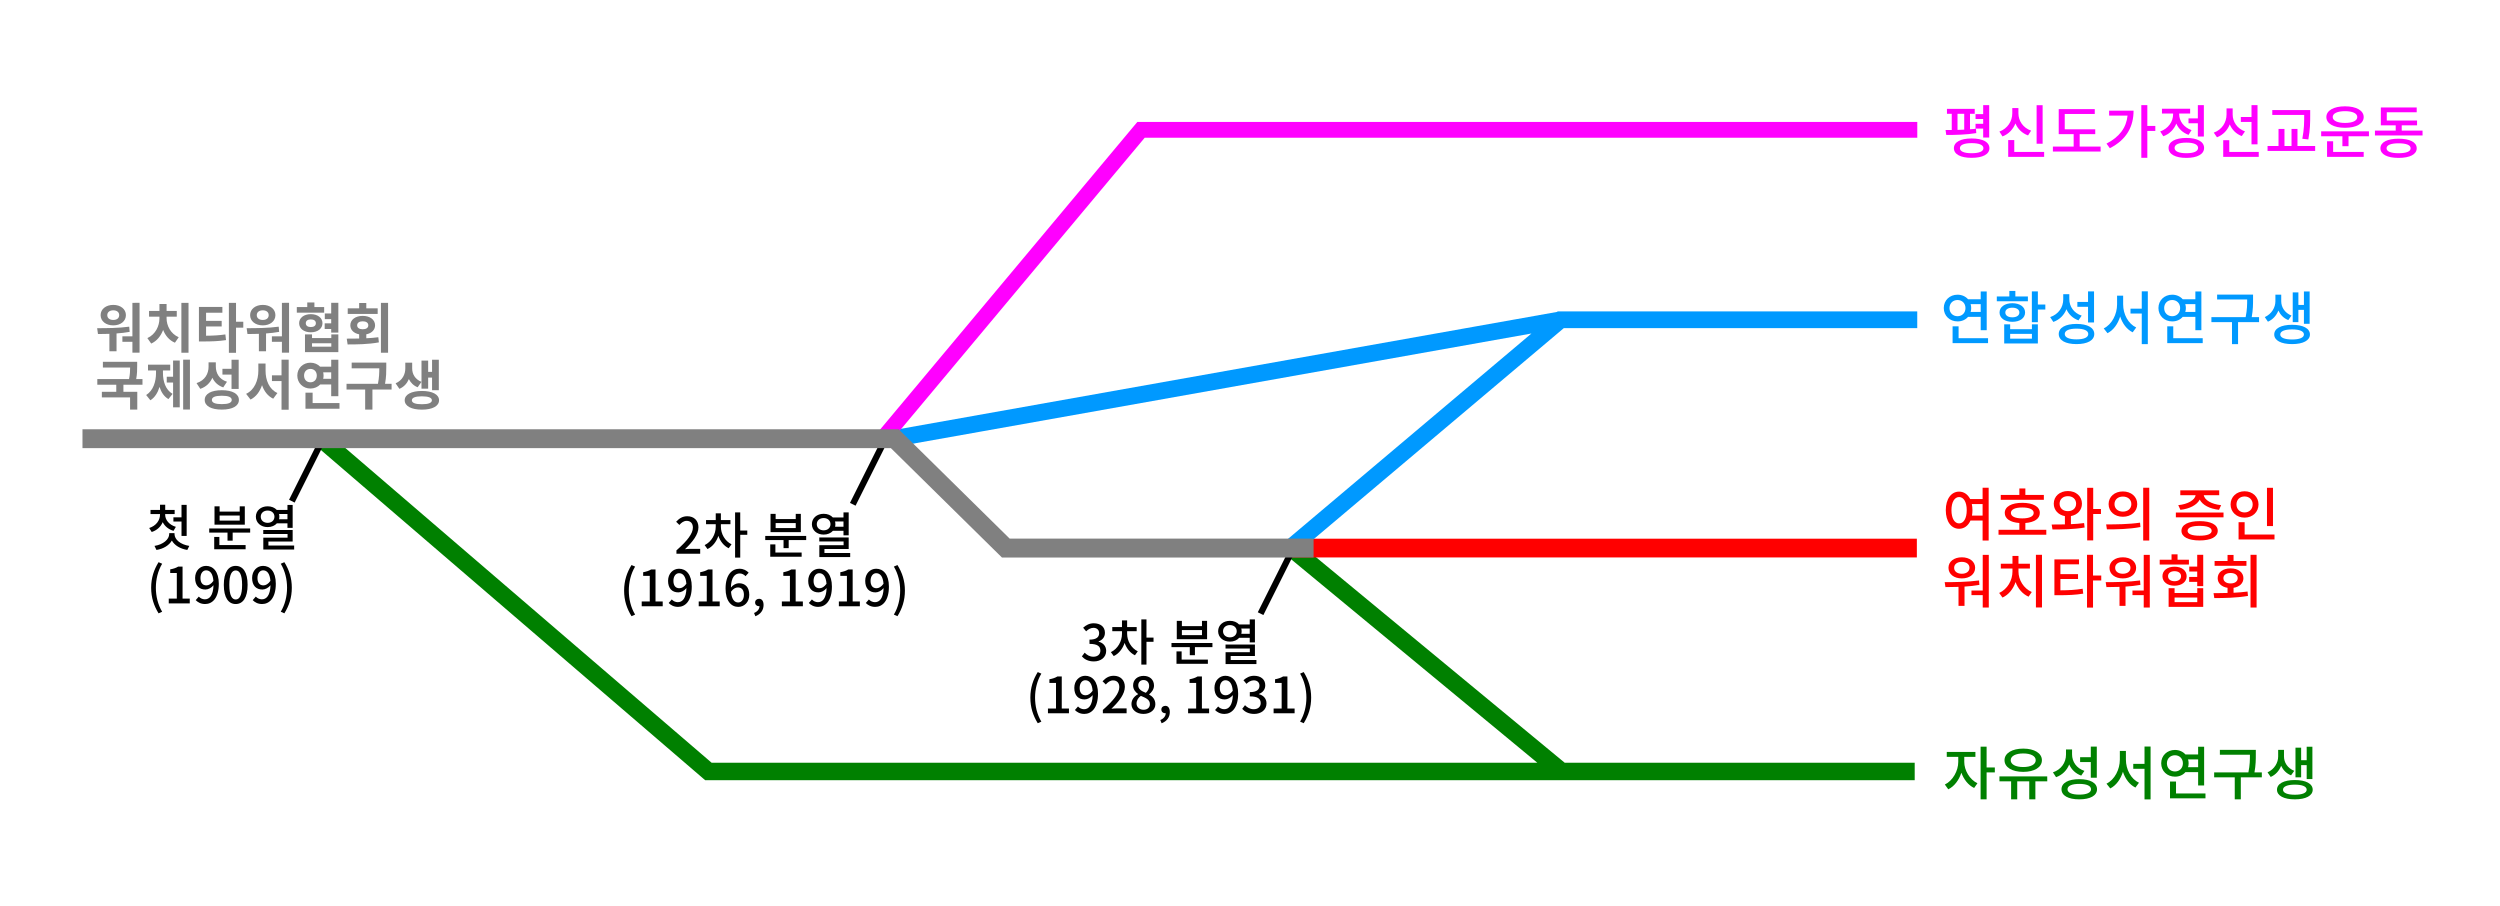 <?xml version="1.0" encoding="UTF-8" standalone="no"?>
<svg
   xmlns:dc="http://purl.org/dc/elements/1.1/"
   xmlns:cc="http://creativecommons.org/ns#"
   xmlns:rdf="http://www.w3.org/1999/02/22-rdf-syntax-ns#"
   xmlns:svg="http://www.w3.org/2000/svg"
   xmlns="http://www.w3.org/2000/svg"
   xmlns:sodipodi="http://sodipodi.sourceforge.net/DTD/sodipodi-0.dtd"
   xmlns:inkscape="http://www.inkscape.org/namespaces/inkscape"
   version="1.2"
   width="800px"
   height="290px"
   viewBox="0 500 800 290"
   id="svg77"
   sodipodi:docname="Development_of_Bible_Students_ko.svg"
   inkscape:version="1.0.2-2 (e86c870879, 2021-01-15)">
  <sodipodi:namedview
     pagecolor="#ffffff"
     bordercolor="#666666"
     borderopacity="1"
     objecttolerance="10"
     gridtolerance="10"
     guidetolerance="10"
     inkscape:pageopacity="0"
     inkscape:pageshadow="2"
     inkscape:window-width="1920"
     inkscape:window-height="1057"
     id="namedview79"
     showgrid="false"
     inkscape:snap-text-baseline="true"
     inkscape:zoom="1.5208438"
     inkscape:cx="334.62847"
     inkscape:cy="159.64034"
     inkscape:window-x="-8"
     inkscape:window-y="-8"
     inkscape:window-maximized="1"
     inkscape:current-layer="svg77"
     inkscape:document-rotation="0"
     inkscape:snap-global="false" />
  <defs
     id="defs2" />
  <path
     style="fill:none;stroke:#008000;stroke-width:5.585;stroke-linecap:butt;stroke-linejoin:miter;stroke-miterlimit:4"
     d="m 413.303,675.468 86.394,71.396 m 113.007,0 H 226.679 L 102.671,640.314"
     id="path4"
     sodipodi:nodetypes="ccccc" />
  <path
     style="fill:none;stroke:#ff0000;stroke-width:6;stroke-linecap:butt;stroke-linejoin:miter;stroke-miterlimit:4"
     d="m 412.393,675.381 h 201"
     id="path8" />
  <path
     style="fill:none;stroke:#0099ff;stroke-width:5.363;stroke-linecap:butt;stroke-linejoin:miter;stroke-miterlimit:4;stroke-dasharray:none"
     d="M 284.686,640.581 499.433,602.327 m -87.066,73.448 87.066,-73.448 h 114.086"
     id="path6"
     sodipodi:nodetypes="ccccc" />
  <path
     style="fill:none;stroke:#ff00ff;stroke-width:5.052;stroke-linecap:butt;stroke-linejoin:miter;stroke-miterlimit:4"
     d="m 282.264,640.633 82.861,-99.081 h 248.405"
     id="path10" />
  <g
     aria-label="평신도가정선교운동"
     id="text152"
     style="font-style:normal;font-variant:normal;font-weight:500;font-stretch:normal;font-size:18.667px;line-height:1.25;font-family:'Noto Sans CJK KR';-inkscape-font-specification:'Noto Sans CJK KR Medium';fill:#000000;fill-opacity:1;stroke:none">
    <path
       d="m 634.617,544.011 h 1.923 v -10.36 h -1.923 v 2.875 h -2.445 v 1.549 h 2.445 v 1.531 h -2.445 v 1.549 h 2.445 z m -8.213,-7.597 h 2.147 v 5.077 c -0.728,0.037 -1.437,0.056 -2.147,0.075 z m 5.899,4.779 c -0.616,0.075 -1.251,0.149 -1.904,0.168 v -4.947 h 1.512 v -1.568 h -8.885 v 1.568 h 1.531 v 5.189 c -0.691,0 -1.363,0 -1.979,0 l 0.224,1.587 c 2.707,0 6.44,-0.056 9.613,-0.597 z m -1.381,7.84 c -2.408,0 -3.752,-0.579 -3.752,-1.605 0,-1.064 1.344,-1.624 3.752,-1.624 2.408,0 3.771,0.56 3.771,1.624 0,1.027 -1.363,1.605 -3.771,1.605 z m 0,-4.723 c -3.528,0 -5.675,1.139 -5.675,3.117 0,1.941 2.147,3.08 5.675,3.08 3.528,0 5.693,-1.139 5.693,-3.08 0,-1.979 -2.165,-3.117 -5.693,-3.117 z"
       style="font-style:normal;font-variant:normal;font-weight:500;font-stretch:normal;font-size:18.667px;font-family:'Noto Sans CJK KR';-inkscape-font-specification:'Noto Sans CJK KR Medium';fill:#ff00ff"
       id="path1064" />
    <path
       d="m 653.639,533.669 h -1.923 v 12.32 h 1.923 z m -3.677,8.139 c -2.595,-0.896 -4.069,-3.155 -4.069,-5.544 v -1.68 h -1.96 v 1.68 c 0,2.464 -1.475,4.872 -4.125,5.843 l 0.989,1.549 c 1.979,-0.747 3.379,-2.277 4.144,-4.163 0.728,1.755 2.109,3.136 4.032,3.845 z m -5.395,6.813 v -3.789 h -1.941 v 5.357 h 11.499 v -1.568 z"
       style="font-style:normal;font-variant:normal;font-weight:500;font-stretch:normal;font-size:18.667px;font-family:'Noto Sans CJK KR';-inkscape-font-specification:'Noto Sans CJK KR Medium';fill:#ff00ff"
       id="path1066" />
    <path
       d="m 665.492,546.904 v -3.976 h 4.984 v -1.549 h -9.763 v -4.909 h 9.613 v -1.549 H 658.791 v 8.008 h 4.779 v 3.976 h -6.645 v 1.587 h 15.269 V 546.904 Z"
       style="font-style:normal;font-variant:normal;font-weight:500;font-stretch:normal;font-size:18.667px;font-family:'Noto Sans CJK KR';-inkscape-font-specification:'Noto Sans CJK KR Medium';fill:#ff00ff"
       id="path1068" />
    <path
       d="m 674.919,535.424 v 1.568 h 5.899 c -0.392,3.883 -2.613,6.851 -6.739,8.96 l 1.064,1.475 c 5.507,-2.781 7.597,-7.112 7.597,-12.003 z m 14.784,4.872 h -2.557 v -6.664 h -1.923 v 16.856 h 1.923 v -8.587 h 2.557 z"
       style="font-style:normal;font-variant:normal;font-weight:500;font-stretch:normal;font-size:18.667px;font-family:'Noto Sans CJK KR';-inkscape-font-specification:'Noto Sans CJK KR Medium';fill:#ff00ff"
       id="path1070" />
    <path
       d="m 700.324,537.888 v 1.568 h 2.987 v 4.237 h 1.923 v -10.043 h -1.923 v 4.237 z m 0.971,3.752 c -2.52,-0.877 -3.957,-2.968 -3.957,-5.077 v -0.224 h 3.509 v -1.549 h -9.016 v 1.549 h 3.565 v 0.243 c 0,2.315 -1.512,4.555 -4.125,5.488 l 0.989,1.531 c 1.997,-0.709 3.416,-2.203 4.163,-4.051 0.709,1.624 2.053,2.949 3.92,3.603 z m -1.661,7.392 c -2.408,0 -3.771,-0.597 -3.771,-1.699 0,-1.101 1.363,-1.699 3.771,-1.699 2.371,0 3.752,0.597 3.752,1.699 0,1.101 -1.381,1.699 -3.752,1.699 z m 0,-4.891 c -3.528,0 -5.693,1.195 -5.693,3.192 0,2.016 2.165,3.192 5.693,3.192 3.509,0 5.675,-1.176 5.675,-3.192 0,-1.997 -2.165,-3.192 -5.675,-3.192 z"
       style="font-style:normal;font-variant:normal;font-weight:500;font-stretch:normal;font-size:18.667px;font-family:'Noto Sans CJK KR';-inkscape-font-specification:'Noto Sans CJK KR Medium';fill:#ff00ff"
       id="path1072" />
    <path
       d="m 720.484,546.195 h 1.923 v -12.544 h -1.923 v 3.789 h -3.416 v 1.587 h 3.416 z m -2.091,-4.144 c -2.52,-0.915 -3.939,-3.099 -3.939,-5.376 v -1.997 h -1.96 v 1.96 c 0,2.501 -1.456,4.872 -4.088,5.805 l 1.027,1.493 c 1.941,-0.747 3.341,-2.24 4.088,-4.125 0.709,1.699 2.035,3.061 3.845,3.733 z m -5.021,6.571 v -3.752 h -1.941 v 5.32 h 11.368 v -1.568 z"
       style="font-style:normal;font-variant:normal;font-weight:500;font-stretch:normal;font-size:18.667px;font-family:'Noto Sans CJK KR';-inkscape-font-specification:'Noto Sans CJK KR Medium';fill:#ff00ff"
       id="path1074" />
    <path
       d="m 737.34,536.992 c 0,2.053 0,4.331 -0.597,7.411 l 1.923,0.224 c 0.597,-3.267 0.597,-5.525 0.597,-7.635 v -1.773 h -12.133 v 1.568 h 10.211 z m -2.147,9.725 v -5.451 h -1.904 v 5.451 h -2.259 v -5.451 h -1.904 v 5.451 h -3.509 v 1.587 h 15.232 v -1.587 z"
       style="font-style:normal;font-variant:normal;font-weight:500;font-stretch:normal;font-size:18.667px;font-family:'Noto Sans CJK KR';-inkscape-font-specification:'Noto Sans CJK KR Medium';fill:#ff00ff"
       id="path1076" />
    <path
       d="m 750.407,535.573 c 2.371,0 3.92,0.691 3.92,1.885 0,1.195 -1.549,1.885 -3.92,1.885 -2.389,0 -3.939,-0.691 -3.939,-1.885 0,-1.195 1.549,-1.885 3.939,-1.885 z m 0,5.32 c 3.603,0 5.973,-1.325 5.973,-3.435 0,-2.109 -2.371,-3.435 -5.973,-3.435 -3.621,0 -5.973,1.325 -5.973,3.435 0,2.109 2.352,3.435 5.973,3.435 z m -3.808,4.312 h -1.941 v 4.984 h 11.723 v -1.568 h -9.781 z m -3.827,-3.173 v 1.568 h 6.795 v 3.192 h 1.96 v -3.192 h 6.533 v -1.568 z"
       style="font-style:normal;font-variant:normal;font-weight:500;font-stretch:normal;font-size:18.667px;font-family:'Noto Sans CJK KR';-inkscape-font-specification:'Noto Sans CJK KR Medium';fill:#ff00ff"
       id="path1078" />
    <path
       d="m 767.543,549.032 c -2.464,0 -3.845,-0.541 -3.845,-1.587 0,-1.027 1.381,-1.587 3.845,-1.587 2.464,0 3.864,0.56 3.864,1.587 0,1.045 -1.4,1.587 -3.864,1.587 z m 0,-4.648 c -3.603,0 -5.805,1.12 -5.805,3.061 0,1.96 2.203,3.08 5.805,3.08 3.621,0 5.805,-1.12 5.805,-3.08 0,-1.941 -2.184,-3.061 -5.805,-3.061 z m 1.008,-2.595 v -1.68 h 4.909 v -1.549 h -9.688 v -2.632 h 9.576 v -1.531 h -11.48 v 5.712 h 4.76 v 1.68 h -6.645 v 1.568 h 15.232 v -1.568 z"
       style="font-style:normal;font-variant:normal;font-weight:500;font-stretch:normal;font-size:18.667px;font-family:'Noto Sans CJK KR';-inkscape-font-specification:'Noto Sans CJK KR Medium';fill:#ff00ff"
       id="path1080" />
  </g>
  <g
     aria-label="연합성서연구생"
     id="text152-9"
     style="font-style:normal;font-variant:normal;font-weight:500;font-stretch:normal;font-size:18.667px;line-height:1.25;font-family:'Noto Sans CJK KR';-inkscape-font-specification:'Noto Sans CJK KR Medium';fill:#000000;fill-opacity:1;stroke:none">
    <path
       d="m 623.837,598.577 c 0,-1.531 1.101,-2.576 2.576,-2.576 1.437,0 2.539,1.045 2.539,2.576 0,1.568 -1.101,2.613 -2.539,2.613 -1.475,0 -2.576,-1.045 -2.576,-2.613 z m 9.987,-1.251 v 2.501 h -3.229 c 0.131,-0.392 0.187,-0.803 0.187,-1.251 0,-0.448 -0.056,-0.859 -0.187,-1.251 z m 0,4.069 v 4.275 h 1.923 v -12.395 h -1.923 v 2.483 h -4.051 c -0.784,-0.896 -1.979,-1.456 -3.36,-1.456 -2.501,0 -4.405,1.792 -4.405,4.275 0,2.483 1.904,4.275 4.405,4.275 1.381,0.019 2.576,-0.541 3.36,-1.456 z m -7.075,6.832 v -3.808 h -1.923 v 5.376 h 11.349 v -1.568 z"
       style="font-style:normal;font-variant:normal;font-weight:500;font-stretch:normal;font-size:18.667px;font-family:'Noto Sans CJK KR';-inkscape-font-specification:'Noto Sans CJK KR Medium';fill:#0099ff"
       id="path1083" />
    <path
       d="m 648.925,594.863 h -4.013 v -1.755 h -1.923 v 1.755 h -4.013 v 1.549 h 9.949 z m -7.224,5.133 c 0,-0.952 0.896,-1.531 2.24,-1.531 1.344,0 2.259,0.579 2.259,1.531 0,0.971 -0.915,1.549 -2.259,1.549 -1.344,0 -2.24,-0.579 -2.24,-1.549 z m 6.328,0 c 0,-1.773 -1.643,-2.968 -4.088,-2.968 -2.427,0 -4.088,1.195 -4.088,2.968 0,1.792 1.661,2.987 4.088,2.987 2.445,0 4.088,-1.195 4.088,-2.987 z m 2.184,8.381 h -6.963 v -1.549 h 6.963 z m 0,-3.043 h -6.963 v -1.549 h -1.904 v 6.123 h 10.771 v -6.123 h -1.904 z m 4.293,-7.877 h -2.389 v -4.2 h -1.923 v 9.837 h 1.923 v -4.051 h 2.389 z"
       style="font-style:normal;font-variant:normal;font-weight:500;font-stretch:normal;font-size:18.667px;font-family:'Noto Sans CJK KR';-inkscape-font-specification:'Noto Sans CJK KR Medium';fill:#0099ff"
       id="path1085" />
    <path
       d="m 668.17,603.188 h 1.923 v -9.949 h -1.923 v 3.379 h -3.416 v 1.568 h 3.416 z m -2.035,-2.184 c -2.557,-0.84 -3.957,-2.949 -3.957,-5.283 v -1.568 h -1.941 v 1.661 c 0,2.464 -1.475,4.741 -4.181,5.656 l 1.008,1.549 c 2.035,-0.728 3.453,-2.203 4.2,-4.069 0.728,1.643 2.035,2.912 3.845,3.565 z m -1.661,7.597 c -2.389,0 -3.752,-0.616 -3.752,-1.717 0,-1.101 1.363,-1.717 3.752,-1.717 2.389,0 3.771,0.616 3.771,1.717 0,1.101 -1.381,1.717 -3.771,1.717 z m 0,-4.947 c -3.509,0 -5.675,1.195 -5.675,3.229 0,2.035 2.165,3.229 5.675,3.229 3.528,0 5.693,-1.195 5.693,-3.229 0,-2.035 -2.165,-3.229 -5.693,-3.229 z"
       style="font-style:normal;font-variant:normal;font-weight:500;font-stretch:normal;font-size:18.667px;font-family:'Noto Sans CJK KR';-inkscape-font-specification:'Noto Sans CJK KR Medium';fill:#0099ff"
       id="path1087" />
    <path
       d="m 679.408,594.62 h -1.941 v 2.781 c 0,3.155 -1.643,6.403 -4.275,7.691 l 1.213,1.531 c 1.923,-0.989 3.304,-2.949 4.051,-5.339 0.728,2.259 2.091,4.107 3.995,5.059 l 1.139,-1.549 c -2.576,-1.195 -4.181,-4.256 -4.181,-7.392 z m 5.955,-1.4 v 5.544 h -3.603 v 1.568 h 3.603 v 9.8 h 1.941 v -16.912 z"
       style="font-style:normal;font-variant:normal;font-weight:500;font-stretch:normal;font-size:18.667px;font-family:'Noto Sans CJK KR';-inkscape-font-specification:'Noto Sans CJK KR Medium';fill:#0099ff"
       id="path1089" />
    <path
       d="m 692.53,598.577 c 0,-1.531 1.101,-2.576 2.576,-2.576 1.437,0 2.539,1.045 2.539,2.576 0,1.568 -1.101,2.613 -2.539,2.613 -1.475,0 -2.576,-1.045 -2.576,-2.613 z m 9.987,-1.251 v 2.501 h -3.229 c 0.131,-0.392 0.187,-0.803 0.187,-1.251 0,-0.448 -0.056,-0.859 -0.187,-1.251 z m 0,4.069 v 4.275 h 1.923 v -12.395 h -1.923 v 2.483 h -4.051 c -0.784,-0.896 -1.979,-1.456 -3.36,-1.456 -2.501,0 -4.405,1.792 -4.405,4.275 0,2.483 1.904,4.275 4.405,4.275 1.381,0.019 2.576,-0.541 3.36,-1.456 z m -7.075,6.832 v -3.808 h -1.923 v 5.376 h 11.349 v -1.568 z"
       style="font-style:normal;font-variant:normal;font-weight:500;font-stretch:normal;font-size:18.667px;font-family:'Noto Sans CJK KR';-inkscape-font-specification:'Noto Sans CJK KR Medium';fill:#0099ff"
       id="path1091" />
    <path
       d="m 722.901,601.489 h -2.352 c 0.429,-2.389 0.429,-4.144 0.429,-5.731 v -1.475 h -11.499 v 1.549 h 9.613 c 0,1.549 0,3.304 -0.485,5.656 h -10.957 v 1.587 h 6.589 v 7.037 h 1.941 v -7.037 h 6.72 z"
       style="font-style:normal;font-variant:normal;font-weight:500;font-stretch:normal;font-size:18.667px;font-family:'Noto Sans CJK KR';-inkscape-font-specification:'Noto Sans CJK KR Medium';fill:#0099ff"
       id="path1093" />
    <path
       d="m 735.482,599.156 h 1.773 v 4.461 h 1.829 v -10.341 h -1.829 v 4.312 h -1.773 v -4.013 h -1.811 v 9.501 h 1.811 z m -2.203,1.829 c -2.184,-0.859 -3.285,-2.707 -3.285,-4.573 v -2.128 h -1.867 v 2.128 c 0,1.923 -1.139,4.032 -3.397,5.059 l 1.008,1.475 c 1.624,-0.709 2.725,-2.016 3.341,-3.565 0.635,1.344 1.68,2.464 3.173,3.043 z m 0.187,7.653 c -2.371,0 -3.789,-0.579 -3.789,-1.605 0,-1.045 1.419,-1.624 3.789,-1.624 2.371,0 3.789,0.579 3.789,1.624 0,1.027 -1.419,1.605 -3.789,1.605 z m 0,-4.704 c -3.509,0 -5.712,1.157 -5.712,3.099 0,1.923 2.203,3.08 5.712,3.08 3.509,0 5.712,-1.157 5.712,-3.08 0,-1.941 -2.203,-3.099 -5.712,-3.099 z"
       style="font-style:normal;font-variant:normal;font-weight:500;font-stretch:normal;font-size:18.667px;font-family:'Noto Sans CJK KR';-inkscape-font-specification:'Noto Sans CJK KR Medium';fill:#0099ff"
       id="path1095" />
  </g>
  <g
     aria-label="여호와의 증인
워치타워협회"
     id="text208"
     style="font-style:normal;font-variant:normal;font-weight:500;font-stretch:normal;font-size:18.667px;line-height:1.15;font-family:'Noto Sans CJK KR';-inkscape-font-specification:'Noto Sans CJK KR Medium';fill:#ff0000;fill-opacity:1;stroke:none">
    <path
       d="m 631.035,664.99 c 0.093,-0.541 0.149,-1.101 0.149,-1.736 0,-0.709 -0.075,-1.344 -0.205,-1.96 h 3.453 v 3.696 z m -4.125,2.501 c -1.437,0 -2.445,-1.587 -2.445,-4.237 0,-2.613 1.008,-4.2 2.445,-4.2 1.456,0 2.445,1.587 2.445,4.2 0,2.651 -0.989,4.237 -2.445,4.237 z m 7.523,-11.424 v 3.64 h -3.976 c -0.765,-1.512 -2.016,-2.389 -3.547,-2.389 -2.483,0 -4.256,2.315 -4.256,5.936 0,3.659 1.773,5.955 4.256,5.955 1.605,0 2.931,-0.971 3.64,-2.632 h 3.883 v 6.403 h 1.941 v -16.912 z"
       style="font-style:normal;font-variant:normal;font-weight:500;font-stretch:normal;font-size:18.667px;font-family:'Noto Sans CJK KR';-inkscape-font-specification:'Noto Sans CJK KR Medium'"
       id="path1098" />
    <path
       d="m 654.032,658.382 h -5.917 v -2.072 h -1.923 v 2.072 h -5.955 v 1.549 h 13.795 z m -10.547,5.749 c 0,-1.101 1.344,-1.736 3.64,-1.736 2.315,0 3.659,0.635 3.659,1.736 0,1.12 -1.344,1.755 -3.659,1.755 -2.296,0 -3.64,-0.635 -3.64,-1.755 z m 4.629,5.395 v -2.165 c 2.893,-0.224 4.629,-1.363 4.629,-3.229 0,-2.035 -2.165,-3.229 -5.619,-3.229 -3.435,0 -5.6,1.195 -5.6,3.229 0,1.867 1.773,3.024 4.667,3.229 v 2.165 h -6.664 v 1.587 h 15.288 v -1.587 z"
       style="font-style:normal;font-variant:normal;font-weight:500;font-stretch:normal;font-size:18.667px;font-family:'Noto Sans CJK KR';-inkscape-font-specification:'Noto Sans CJK KR Medium'"
       id="path1100" />
    <path
       d="m 659.072,661.182 c 0,-1.475 1.12,-2.408 2.651,-2.408 1.531,0 2.632,0.933 2.632,2.408 0,1.475 -1.101,2.389 -2.632,2.389 -1.531,0 -2.651,-0.915 -2.651,-2.389 z m 3.621,3.957 c 2.091,-0.373 3.528,-1.885 3.528,-3.957 0,-2.389 -1.904,-4.051 -4.499,-4.051 -2.595,0 -4.517,1.661 -4.517,4.051 0,2.072 1.475,3.603 3.565,3.976 v 2.651 c -1.512,0.037 -2.968,0.037 -4.237,0.037 l 0.261,1.587 c 2.893,0 6.757,-0.019 10.285,-0.635 l -0.168,-1.419 c -1.344,0.187 -2.781,0.299 -4.219,0.355 z m 9.613,-2.259 h -2.483 v -6.795 h -1.923 v 16.837 h 1.923 v -8.437 h 2.483 z"
       style="font-style:normal;font-variant:normal;font-weight:500;font-stretch:normal;font-size:18.667px;font-family:'Noto Sans CJK KR';-inkscape-font-specification:'Noto Sans CJK KR Medium'"
       id="path1102" />
    <path
       d="m 679.325,657.262 c -2.632,0 -4.573,1.661 -4.573,4.051 0,2.389 1.941,4.051 4.573,4.051 2.632,0 4.592,-1.661 4.592,-4.051 0,-2.389 -1.96,-4.051 -4.592,-4.051 z m 0,1.643 c 1.568,0 2.707,0.933 2.707,2.408 0,1.456 -1.139,2.408 -2.707,2.408 -1.549,0 -2.688,-0.952 -2.688,-2.408 0,-1.475 1.139,-2.408 2.688,-2.408 z m 6.496,-2.837 v 16.893 h 1.941 v -16.893 z m -11.611,13.328 c 2.987,0 7.019,-0.037 10.733,-0.747 l -0.131,-1.4 c -3.621,0.541 -7.821,0.56 -10.845,0.56 z"
       style="font-style:normal;font-variant:normal;font-weight:500;font-stretch:normal;font-size:18.667px;font-family:'Noto Sans CJK KR';-inkscape-font-specification:'Noto Sans CJK KR Medium'"
       id="path1104" />
    <path
       d="m 697.731,663.142 c 2.949,-0.317 5.264,-1.531 6.179,-3.267 0.896,1.736 3.192,2.949 6.179,3.267 l 0.672,-1.493 c -3.136,-0.317 -5.32,-1.661 -5.563,-3.192 h 4.947 v -1.549 h -12.451 v 1.549 h 4.909 c -0.243,1.531 -2.427,2.875 -5.563,3.192 z m 6.141,8.288 c -2.464,0 -3.845,-0.541 -3.845,-1.568 0,-1.045 1.381,-1.587 3.845,-1.587 2.464,0 3.864,0.541 3.864,1.587 0,1.027 -1.4,1.568 -3.864,1.568 z m 0,-4.667 c -3.603,0 -5.805,1.139 -5.805,3.099 0,1.96 2.203,3.08 5.805,3.08 3.621,0 5.805,-1.12 5.805,-3.08 0,-1.96 -2.184,-3.099 -5.805,-3.099 z m -7.597,-2.763 v 1.549 h 15.251 v -1.549 z"
       style="font-style:normal;font-variant:normal;font-weight:500;font-stretch:normal;font-size:18.667px;font-family:'Noto Sans CJK KR';-inkscape-font-specification:'Noto Sans CJK KR Medium'"
       id="path1106" />
    <path
       d="m 727.355,656.086 h -1.923 v 12.245 h 1.923 z m -11.685,5.339 c 0,-1.549 1.101,-2.557 2.595,-2.557 1.475,0 2.595,1.008 2.595,2.557 0,1.531 -1.12,2.557 -2.595,2.557 -1.493,0 -2.595,-1.027 -2.595,-2.557 z m 7.056,0 c 0,-2.464 -1.923,-4.219 -4.461,-4.219 -2.539,0 -4.48,1.755 -4.48,4.219 0,2.445 1.941,4.219 4.48,4.219 2.539,0 4.461,-1.773 4.461,-4.219 z m -4.443,9.632 v -3.957 h -1.941 v 5.525 h 11.499 v -1.568 z"
       style="font-style:normal;font-variant:normal;font-weight:500;font-stretch:normal;font-size:18.667px;font-family:'Noto Sans CJK KR';-inkscape-font-specification:'Noto Sans CJK KR Medium'"
       id="path1108" />
    <path
       d="m 627.787,679.793 c 1.437,0 2.445,0.747 2.445,1.904 0,1.176 -1.008,1.904 -2.445,1.904 -1.456,0 -2.464,-0.728 -2.464,-1.904 0,-1.157 1.008,-1.904 2.464,-1.904 z m 0,5.301 c 2.483,0 4.256,-1.363 4.256,-3.397 0,-1.997 -1.773,-3.36 -4.256,-3.36 -2.501,0 -4.275,1.363 -4.275,3.36 0,2.035 1.773,3.397 4.275,3.397 z m 5.507,0.653 c -3.64,0.504 -7.821,0.541 -10.995,0.541 l 0.243,1.587 c 1.269,0 2.688,-0.019 4.181,-0.075 v 6.085 h 1.923 v -6.179 c 1.587,-0.093 3.192,-0.261 4.76,-0.541 z m 1.176,-8.195 v 11.424 h -3.603 v 1.475 h 3.603 v 3.957 h 1.941 v -16.856 z"
       style="font-style:normal;font-variant:normal;font-weight:500;font-stretch:normal;font-size:18.667px;font-family:'Noto Sans CJK KR';-inkscape-font-specification:'Noto Sans CJK KR Medium'"
       id="path1110" />
    <path
       d="m 645.912,681.939 h 3.659 v -1.549 h -3.659 v -2.501 h -1.923 v 2.501 h -3.733 v 1.549 h 3.733 v 0.971 c 0,2.781 -1.605,5.637 -4.256,6.832 l 1.064,1.475 c 1.96,-0.896 3.435,-2.725 4.181,-4.965 0.765,2.109 2.24,3.845 4.163,4.685 l 1.027,-1.493 c -2.613,-1.139 -4.256,-3.883 -4.256,-6.533 z m 5.581,-4.405 v 16.856 h 1.941 v -16.856 z"
       style="font-style:normal;font-variant:normal;font-weight:500;font-stretch:normal;font-size:18.667px;font-family:'Noto Sans CJK KR';-inkscape-font-specification:'Noto Sans CJK KR Medium'"
       id="path1112" />
    <path
       d="m 659.333,685.281 h 5.637 v -1.549 h -5.637 v -3.136 h 5.955 v -1.587 h -7.877 v 11.461 h 1.363 c 3.024,0 5.264,-0.093 7.859,-0.504 l -0.187,-1.568 c -2.371,0.392 -4.424,0.485 -7.112,0.504 z m 13.067,-1.12 h -2.632 v -6.627 h -1.923 v 16.893 h 1.923 v -8.68 h 2.632 z"
       style="font-style:normal;font-variant:normal;font-weight:500;font-stretch:normal;font-size:18.667px;font-family:'Noto Sans CJK KR';-inkscape-font-specification:'Noto Sans CJK KR Medium'"
       id="path1114" />
    <path
       d="m 679.307,679.793 c 1.437,0 2.445,0.747 2.445,1.904 0,1.176 -1.008,1.904 -2.445,1.904 -1.456,0 -2.464,-0.728 -2.464,-1.904 0,-1.157 1.008,-1.904 2.464,-1.904 z m 0,5.301 c 2.483,0 4.256,-1.363 4.256,-3.397 0,-1.997 -1.773,-3.36 -4.256,-3.36 -2.501,0 -4.275,1.363 -4.275,3.36 0,2.035 1.773,3.397 4.275,3.397 z m 5.507,0.653 c -3.64,0.504 -7.821,0.541 -10.995,0.541 l 0.243,1.587 c 1.269,0 2.688,-0.019 4.181,-0.075 v 6.085 h 1.923 v -6.179 c 1.587,-0.093 3.192,-0.261 4.76,-0.541 z m 1.176,-8.195 v 11.424 h -3.603 v 1.475 h 3.603 v 3.957 h 1.941 v -16.856 z"
       style="font-style:normal;font-variant:normal;font-weight:500;font-stretch:normal;font-size:18.667px;font-family:'Noto Sans CJK KR';-inkscape-font-specification:'Noto Sans CJK KR Medium'"
       id="path1116" />
    <path
       d="m 700.456,679.121 h -3.64 v -1.736 h -1.923 v 1.736 h -3.789 v 1.531 h 9.352 z m -6.683,5.264 c 0,-0.989 0.84,-1.605 2.072,-1.605 1.251,0 2.091,0.616 2.091,1.605 0,0.989 -0.84,1.605 -2.091,1.605 -1.232,0 -2.072,-0.616 -2.072,-1.605 z m 5.955,0 c 0,-1.829 -1.587,-3.043 -3.883,-3.043 -2.277,0 -3.864,1.213 -3.864,3.043 0,1.829 1.587,3.043 3.864,3.043 2.296,0 3.883,-1.213 3.883,-3.043 z m 3.397,8.307 h -7.261 v -1.475 h 7.261 z m 0,-2.931 h -7.261 V 688.23 h -1.904 v 5.973 h 11.069 V 688.23 h -1.904 z m -0.019,-12.227 v 3.789 h -2.539 v 1.568 h 2.539 v 1.736 h -2.576 v 1.568 h 2.576 v 1.363 h 1.923 v -10.024 z"
       style="font-style:normal;font-variant:normal;font-weight:500;font-stretch:normal;font-size:18.667px;font-family:'Noto Sans CJK KR';-inkscape-font-specification:'Noto Sans CJK KR Medium'"
       id="path1118" />
    <path
       d="m 718.861,679.513 h -4.125 v -1.941 h -1.923 v 1.941 h -4.144 v 1.549 h 10.192 z m -7.373,5.507 c 0,-1.027 0.933,-1.661 2.296,-1.661 1.344,0 2.277,0.635 2.277,1.661 0,1.045 -0.933,1.68 -2.277,1.68 -1.363,0 -2.296,-0.635 -2.296,-1.68 z m 3.248,3.08 c 1.904,-0.299 3.155,-1.437 3.155,-3.08 0,-1.885 -1.68,-3.136 -4.107,-3.136 -2.445,0 -4.125,1.251 -4.125,3.136 0,1.624 1.251,2.781 3.155,3.08 v 1.643 c -1.587,0.056 -3.136,0.056 -4.48,0.056 l 0.243,1.587 c 3.061,0 7.056,-0.056 10.771,-0.691 l -0.131,-1.4 c -1.437,0.205 -2.968,0.299 -4.48,0.392 z m 5.432,-10.565 v 16.875 h 1.941 v -16.875 z"
       style="font-style:normal;font-variant:normal;font-weight:500;font-stretch:normal;font-size:18.667px;font-family:'Noto Sans CJK KR';-inkscape-font-specification:'Noto Sans CJK KR Medium'"
       id="path1120" />
  </g>
  <g
     id="g291"
     transform="translate(25.386,-22.626)">
    <g
       transform="translate(388,699)"
       id="g70"
       style="font-weight:bold;font-size:16px;font-family:Arial, sans-serif;text-anchor:start;stroke:none">
      <path
         style="stroke:#000000;stroke-width:2"
         d="M -10,20 0,0"
         id="path62" />
    </g>
    <g
       aria-label="3차 분열
(1928, 1931)"
       id="text250"
       style="font-style:normal;font-variant:normal;font-weight:300;font-stretch:normal;font-size:16px;line-height:1.05;font-family:'Noto Sans CJK KR';-inkscape-font-specification:'Noto Sans CJK KR Light';fill:#000000;fill-opacity:1;stroke:none">
      <path
         d="m 324.655,734.283 c 2.16,0 3.936,-1.248 3.936,-3.376 0,-1.584 -1.072,-2.608 -2.432,-2.944 v -0.08 c 1.248,-0.464 2.032,-1.408 2.032,-2.768 0,-1.952 -1.488,-3.04 -3.6,-3.04 -1.36,0 -2.448,0.592 -3.376,1.424 l 0.96,1.152 c 0.672,-0.656 1.44,-1.104 2.352,-1.12 1.12,0.016 1.808,0.672 1.808,1.712 0,1.184 -0.768,2.064 -3.088,2.064 v 1.36 c 2.656,0 3.488,0.848 3.488,2.16 0,1.216 -0.912,1.952 -2.24,1.952 -1.216,0 -2.096,-0.592 -2.784,-1.296 l -0.896,1.184 c 0.784,0.88 1.984,1.616 3.84,1.616 z"
         style="font-style:normal;font-variant:normal;font-weight:500;font-stretch:normal;font-size:16px;font-family:'Noto Sans CJK KR';-inkscape-font-specification:'Noto Sans CJK KR Medium';text-align:center;text-anchor:middle"
         id="path1033" />
      <path
         d="m 335.295,724.619 h 3.056 v -1.328 h -3.056 v -2.144 h -1.648 v 2.144 h -3.104 v 1.328 h 3.104 v 0.832 c 0,2.368 -1.344,4.8 -3.552,5.856 l 0.912,1.264 c 1.648,-0.768 2.848,-2.352 3.488,-4.224 0.592,1.744 1.744,3.216 3.296,3.968 l 0.912,-1.264 c -2.144,-1.04 -3.408,-3.392 -3.408,-5.6 z m 8.448,2.032 h -2.256 v -5.808 h -1.648 v 14.464 h 1.648 v -7.296 h 2.256 z"
         style="font-style:normal;font-variant:normal;font-weight:500;font-stretch:normal;font-size:16px;font-family:'Noto Sans CJK KR';-inkscape-font-specification:'Noto Sans CJK KR Medium';text-align:center;text-anchor:middle"
         id="path1035" />
      <path
         d="m 359.247,725.867 h -6.432 v -1.616 h 6.432 z m 1.632,-4.56 h -1.632 v 1.68 h -6.432 v -1.68 h -1.632 v 5.856 h 9.696 z m -8.144,9.776 h -1.648 v 3.952 h 10.048 v -1.344 h -8.4 z m -3.248,-2.704 v 1.328 h 5.856 v 2.576 h 1.648 v -2.576 h 5.6 v -1.328 z"
         style="font-style:normal;font-variant:normal;font-weight:500;font-stretch:normal;font-size:16px;font-family:'Noto Sans CJK KR';-inkscape-font-specification:'Noto Sans CJK KR Medium';text-align:center;text-anchor:middle"
         id="path1037" />
      <path
         d="m 365.983,724.619 c 0,-1.184 0.928,-1.968 2.208,-1.968 1.248,0 2.176,0.784 2.176,1.968 0,1.184 -0.928,1.968 -2.176,1.968 -1.28,0 -2.208,-0.784 -2.208,-1.968 z m 8.544,-0.864 v 1.68 h -2.688 c 0.064,-0.256 0.096,-0.544 0.096,-0.816 0,-0.304 -0.032,-0.592 -0.112,-0.864 z m 0,2.976 v 1.456 h 1.664 v -7.344 h -1.664 v 1.616 h -3.408 c -0.672,-0.736 -1.712,-1.168 -2.928,-1.168 -2.176,0 -3.776,1.376 -3.776,3.328 0,1.936 1.6,3.328 3.776,3.328 1.232,0 2.304,-0.464 2.96,-1.216 z m -6.096,7.104 v -1.28 h 7.76 v -3.68 h -9.408 v 1.28 h 7.776 v 1.184 h -7.76 v 3.792 h 9.872 v -1.296 z"
         style="font-style:normal;font-variant:normal;font-weight:500;font-stretch:normal;font-size:16px;font-family:'Noto Sans CJK KR';-inkscape-font-specification:'Noto Sans CJK KR Medium';text-align:center;text-anchor:middle"
         id="path1039" />
      <path
         d="m 306.695,754.059 1.152,-0.512 c -1.376,-2.288 -2.016,-4.992 -2.016,-7.68 0,-2.672 0.64,-5.376 2.016,-7.68 l -1.152,-0.496 c -1.488,2.416 -2.368,5.024 -2.368,8.176 0,3.184 0.88,5.76 2.368,8.192 z"
         style="font-style:normal;font-variant:normal;font-weight:500;font-stretch:normal;font-size:16px;font-family:'Noto Sans CJK KR';-inkscape-font-specification:'Noto Sans CJK KR Medium';text-align:center;text-anchor:middle"
         id="path1041" />
      <path
         d="m 309.959,750.875 h 6.72 v -1.52 h -2.304 v -10.256 h -1.392 c -0.672,0.416 -1.456,0.688 -2.56,0.896 v 1.168 h 2.112 v 8.192 h -2.576 z"
         style="font-style:normal;font-variant:normal;font-weight:500;font-stretch:normal;font-size:16px;font-family:'Noto Sans CJK KR';-inkscape-font-specification:'Noto Sans CJK KR Medium';text-align:center;text-anchor:middle"
         id="path1043" />
      <path
         d="m 322.007,745.115 c -1.232,0 -1.904,-0.864 -1.904,-2.368 0,-1.536 0.8,-2.448 1.808,-2.448 1.28,0 2.16,1.056 2.336,3.376 -0.704,1.024 -1.52,1.44 -2.24,1.44 z m -3.424,4.72 c 0.688,0.704 1.648,1.248 3.008,1.248 2.272,0 4.384,-1.856 4.384,-6.496 0,-3.888 -1.824,-5.712 -4.08,-5.712 -1.904,0 -3.504,1.536 -3.504,3.872 0,2.464 1.328,3.696 3.296,3.696 0.896,0 1.904,-0.528 2.592,-1.376 -0.112,3.36 -1.344,4.512 -2.768,4.512 -0.752,0 -1.472,-0.352 -1.936,-0.88 z"
         style="font-style:normal;font-variant:normal;font-weight:500;font-stretch:normal;font-size:16px;font-family:'Noto Sans CJK KR';-inkscape-font-specification:'Noto Sans CJK KR Medium';text-align:center;text-anchor:middle"
         id="path1045" />
      <path
         d="m 327.527,750.875 h 7.6 v -1.568 h -2.944 c -0.576,0 -1.312,0.048 -1.92,0.112 2.496,-2.384 4.304,-4.736 4.304,-7.008 0,-2.128 -1.392,-3.536 -3.552,-3.536 -1.536,0 -2.576,0.672 -3.584,1.76 l 1.04,1.024 c 0.624,-0.72 1.392,-1.312 2.32,-1.312 1.312,0 2,0.88 2,2.16 0,1.936 -1.792,4.224 -5.264,7.296 z"
         style="font-style:normal;font-variant:normal;font-weight:500;font-stretch:normal;font-size:16px;font-family:'Noto Sans CJK KR';-inkscape-font-specification:'Noto Sans CJK KR Medium';text-align:center;text-anchor:middle"
         id="path1047" />
      <path
         d="m 340.519,751.083 c 2.272,0 3.808,-1.344 3.808,-3.088 0,-1.6 -0.928,-2.512 -1.984,-3.12 v -0.08 c 0.736,-0.544 1.552,-1.568 1.552,-2.768 0,-1.84 -1.28,-3.12 -3.328,-3.12 -1.936,0 -3.36,1.2 -3.36,3.04 0,1.248 0.704,2.128 1.584,2.752 v 0.08 c -1.088,0.576 -2.112,1.616 -2.112,3.168 0,1.824 1.632,3.136 3.84,3.136 z m 0.768,-6.752 c -1.312,-0.512 -2.432,-1.104 -2.432,-2.384 0,-1.056 0.72,-1.712 1.68,-1.712 1.152,0 1.808,0.816 1.808,1.904 0,0.784 -0.352,1.536 -1.056,2.192 z m -0.736,5.424 c -1.264,0 -2.24,-0.816 -2.24,-1.984 0,-1.024 0.56,-1.904 1.376,-2.464 1.6,0.656 2.896,1.2 2.896,2.64 0,1.104 -0.832,1.808 -2.032,1.808 z"
         style="font-style:normal;font-variant:normal;font-weight:500;font-stretch:normal;font-size:16px;font-family:'Noto Sans CJK KR';-inkscape-font-specification:'Noto Sans CJK KR Medium';text-align:center;text-anchor:middle"
         id="path1049" />
      <path
         d="m 346.327,754.075 c 1.648,-0.624 2.624,-1.92 2.624,-3.6 0,-1.232 -0.528,-1.984 -1.424,-1.984 -0.704,0 -1.28,0.464 -1.28,1.184 0,0.768 0.576,1.184 1.232,1.184 0.064,0 0.112,0 0.176,-0.016 -0.016,0.944 -0.656,1.744 -1.744,2.192 z"
         style="font-style:normal;font-variant:normal;font-weight:500;font-stretch:normal;font-size:16px;font-family:'Noto Sans CJK KR';-inkscape-font-specification:'Noto Sans CJK KR Medium';text-align:center;text-anchor:middle"
         id="path1051" />
      <path
         d="m 354.807,750.875 h 6.72 v -1.52 h -2.304 v -10.256 h -1.392 c -0.672,0.416 -1.456,0.688 -2.56,0.896 v 1.168 h 2.112 v 8.192 h -2.576 z"
         style="font-style:normal;font-variant:normal;font-weight:500;font-stretch:normal;font-size:16px;font-family:'Noto Sans CJK KR';-inkscape-font-specification:'Noto Sans CJK KR Medium';text-align:center;text-anchor:middle"
         id="path1053" />
      <path
         d="m 366.855,745.115 c -1.232,0 -1.904,-0.864 -1.904,-2.368 0,-1.536 0.8,-2.448 1.808,-2.448 1.28,0 2.16,1.056 2.336,3.376 -0.704,1.024 -1.52,1.44 -2.24,1.44 z m -3.424,4.72 c 0.688,0.704 1.648,1.248 3.008,1.248 2.272,0 4.384,-1.856 4.384,-6.496 0,-3.888 -1.824,-5.712 -4.08,-5.712 -1.904,0 -3.504,1.536 -3.504,3.872 0,2.464 1.328,3.696 3.296,3.696 0.896,0 1.904,-0.528 2.592,-1.376 -0.112,3.36 -1.344,4.512 -2.768,4.512 -0.752,0 -1.472,-0.352 -1.936,-0.88 z"
         style="font-style:normal;font-variant:normal;font-weight:500;font-stretch:normal;font-size:16px;font-family:'Noto Sans CJK KR';-inkscape-font-specification:'Noto Sans CJK KR Medium';text-align:center;text-anchor:middle"
         id="path1055" />
      <path
         d="m 375.959,751.083 c 2.16,0 3.936,-1.248 3.936,-3.376 0,-1.584 -1.072,-2.608 -2.432,-2.944 v -0.08 c 1.248,-0.464 2.032,-1.408 2.032,-2.768 0,-1.952 -1.488,-3.04 -3.6,-3.04 -1.36,0 -2.448,0.592 -3.376,1.424 l 0.96,1.152 c 0.672,-0.656 1.44,-1.104 2.352,-1.12 1.12,0.016 1.808,0.672 1.808,1.712 0,1.184 -0.768,2.064 -3.088,2.064 v 1.36 c 2.656,0 3.488,0.848 3.488,2.16 0,1.216 -0.912,1.952 -2.24,1.952 -1.216,0 -2.096,-0.592 -2.784,-1.296 l -0.896,1.184 c 0.784,0.88 1.984,1.616 3.84,1.616 z"
         style="font-style:normal;font-variant:normal;font-weight:500;font-stretch:normal;font-size:16px;font-family:'Noto Sans CJK KR';-inkscape-font-specification:'Noto Sans CJK KR Medium';text-align:center;text-anchor:middle"
         id="path1057" />
      <path
         d="m 382.167,750.875 h 6.72 v -1.52 h -2.304 v -10.256 h -1.392 c -0.672,0.416 -1.456,0.688 -2.56,0.896 v 1.168 h 2.112 v 8.192 h -2.576 z"
         style="font-style:normal;font-variant:normal;font-weight:500;font-stretch:normal;font-size:16px;font-family:'Noto Sans CJK KR';-inkscape-font-specification:'Noto Sans CJK KR Medium';text-align:center;text-anchor:middle"
         id="path1059" />
      <path
         d="m 391.799,754.059 c 1.504,-2.432 2.384,-5.008 2.384,-8.192 0,-3.152 -0.88,-5.76 -2.384,-8.176 l -1.152,0.496 c 1.376,2.304 2.016,5.008 2.016,7.68 0,2.688 -0.64,5.392 -2.016,7.68 z"
         style="font-style:normal;font-variant:normal;font-weight:500;font-stretch:normal;font-size:16px;font-family:'Noto Sans CJK KR';-inkscape-font-specification:'Noto Sans CJK KR Medium';text-align:center;text-anchor:middle"
         id="path1061" />
    </g>
  </g>
  <g
     id="g284"
     transform="translate(24.889,-22.626)">
    <path
       style="font-weight:bold;font-size:16px;font-family:Arial, sans-serif;text-anchor:start;stroke:#000000;stroke-width:2"
       d="m 248,684 10,-20"
       id="path52" />
    <g
       aria-label="2차 분열
(1916, 1919)"
       id="text250-9"
       style="font-style:normal;font-variant:normal;font-weight:500;font-stretch:normal;font-size:16px;line-height:1.05;font-family:'Noto Sans CJK KR';-inkscape-font-specification:'Noto Sans CJK KR Medium';fill:#000000;fill-opacity:1;stroke:none">
      <path
         d="m 191.571,699.823 h 7.6 v -1.568 h -2.944 c -0.576,0 -1.312,0.048 -1.92,0.112 2.496,-2.384 4.304,-4.736 4.304,-7.008 0,-2.128 -1.392,-3.536 -3.552,-3.536 -1.536,0 -2.576,0.672 -3.584,1.76 l 1.04,1.024 c 0.624,-0.72 1.392,-1.312 2.32,-1.312 1.312,0 2,0.88 2,2.16 0,1.936 -1.792,4.224 -5.264,7.296 z"
         style="font-style:normal;font-variant:normal;font-weight:500;font-stretch:normal;font-size:16px;font-family:'Noto Sans CJK KR';-inkscape-font-specification:'Noto Sans CJK KR Medium';text-align:center;text-anchor:middle"
         id="path983" />
      <path
         d="m 205.795,690.367 h 3.056 v -1.328 h -3.056 v -2.144 h -1.648 v 2.144 h -3.104 v 1.328 h 3.104 v 0.832 c 0,2.368 -1.344,4.8 -3.552,5.856 l 0.912,1.264 c 1.648,-0.768 2.848,-2.352 3.488,-4.224 0.592,1.744 1.744,3.216 3.296,3.968 l 0.912,-1.264 c -2.144,-1.04 -3.408,-3.392 -3.408,-5.6 z m 8.448,2.032 h -2.256 v -5.808 h -1.648 v 14.464 h 1.648 v -7.296 h 2.256 z"
         style="font-style:normal;font-variant:normal;font-weight:500;font-stretch:normal;font-size:16px;font-family:'Noto Sans CJK KR';-inkscape-font-specification:'Noto Sans CJK KR Medium';text-align:center;text-anchor:middle"
         id="path985" />
      <path
         d="m 229.747,691.615 h -6.432 v -1.616 h 6.432 z m 1.632,-4.56 h -1.632 v 1.68 h -6.432 v -1.68 h -1.632 v 5.856 h 9.696 z m -8.144,9.776 h -1.648 v 3.952 h 10.048 v -1.344 h -8.4 z m -3.248,-2.704 v 1.328 h 5.856 v 2.576 h 1.648 v -2.576 h 5.6 v -1.328 z"
         style="font-style:normal;font-variant:normal;font-weight:500;font-stretch:normal;font-size:16px;font-family:'Noto Sans CJK KR';-inkscape-font-specification:'Noto Sans CJK KR Medium';text-align:center;text-anchor:middle"
         id="path987" />
      <path
         d="m 236.483,690.367 c 0,-1.184 0.928,-1.968 2.208,-1.968 1.248,0 2.176,0.784 2.176,1.968 0,1.184 -0.928,1.968 -2.176,1.968 -1.28,0 -2.208,-0.784 -2.208,-1.968 z m 8.544,-0.864 v 1.68 h -2.688 c 0.064,-0.256 0.096,-0.544 0.096,-0.816 0,-0.304 -0.032,-0.592 -0.112,-0.864 z m 0,2.976 v 1.456 h 1.664 v -7.344 h -1.664 v 1.616 h -3.408 c -0.672,-0.736 -1.712,-1.168 -2.928,-1.168 -2.176,0 -3.776,1.376 -3.776,3.328 0,1.936 1.6,3.328 3.776,3.328 1.232,0 2.304,-0.464 2.96,-1.216 z m -6.096,7.104 v -1.28 h 7.76 v -3.68 h -9.408 v 1.28 h 7.776 v 1.184 h -7.76 v 3.792 h 9.872 v -1.296 z"
         style="font-style:normal;font-variant:normal;font-weight:500;font-stretch:normal;font-size:16px;font-family:'Noto Sans CJK KR';-inkscape-font-specification:'Noto Sans CJK KR Medium';text-align:center;text-anchor:middle"
         id="path989" />
      <path
         d="m 177.195,719.807 1.152,-0.512 c -1.376,-2.288 -2.016,-4.992 -2.016,-7.68 0,-2.672 0.64,-5.376 2.016,-7.68 l -1.152,-0.496 c -1.488,2.416 -2.368,5.024 -2.368,8.176 0,3.184 0.88,5.76 2.368,8.192 z"
         style="font-style:normal;font-variant:normal;font-weight:500;font-stretch:normal;font-size:16px;font-family:'Noto Sans CJK KR';-inkscape-font-specification:'Noto Sans CJK KR Medium';text-align:center;text-anchor:middle"
         id="path991" />
      <path
         d="m 180.459,716.623 h 6.72 v -1.52 h -2.304 v -10.256 h -1.392 c -0.672,0.416 -1.456,0.688 -2.56,0.896 v 1.168 h 2.112 v 8.192 h -2.576 z"
         style="font-style:normal;font-variant:normal;font-weight:500;font-stretch:normal;font-size:16px;font-family:'Noto Sans CJK KR';-inkscape-font-specification:'Noto Sans CJK KR Medium';text-align:center;text-anchor:middle"
         id="path993" />
      <path
         d="m 192.507,710.863 c -1.232,0 -1.904,-0.864 -1.904,-2.368 0,-1.536 0.8,-2.448 1.808,-2.448 1.28,0 2.16,1.056 2.336,3.376 -0.704,1.024 -1.52,1.44 -2.24,1.44 z m -3.424,4.72 c 0.688,0.704 1.648,1.248 3.008,1.248 2.272,0 4.384,-1.856 4.384,-6.496 0,-3.888 -1.824,-5.712 -4.08,-5.712 -1.904,0 -3.504,1.536 -3.504,3.872 0,2.464 1.328,3.696 3.296,3.696 0.896,0 1.904,-0.528 2.592,-1.376 -0.112,3.36 -1.344,4.512 -2.768,4.512 -0.752,0 -1.472,-0.352 -1.936,-0.88 z"
         style="font-style:normal;font-variant:normal;font-weight:500;font-stretch:normal;font-size:16px;font-family:'Noto Sans CJK KR';-inkscape-font-specification:'Noto Sans CJK KR Medium';text-align:center;text-anchor:middle"
         id="path995" />
      <path
         d="m 198.699,716.623 h 6.72 v -1.52 h -2.304 v -10.256 h -1.392 c -0.672,0.416 -1.456,0.688 -2.56,0.896 v 1.168 h 2.112 v 8.192 h -2.576 z"
         style="font-style:normal;font-variant:normal;font-weight:500;font-stretch:normal;font-size:16px;font-family:'Noto Sans CJK KR';-inkscape-font-specification:'Noto Sans CJK KR Medium';text-align:center;text-anchor:middle"
         id="path997" />
      <path
         d="m 211.339,715.423 c -1.264,0 -2.112,-1.104 -2.304,-3.44 0.704,-1.008 1.504,-1.376 2.192,-1.376 1.264,0 1.936,0.848 1.936,2.368 0,1.52 -0.8,2.448 -1.824,2.448 z m 3.344,-9.536 c -0.672,-0.704 -1.632,-1.264 -2.944,-1.264 -2.32,0 -4.448,1.808 -4.448,6.336 0,4 1.824,5.872 4.064,5.872 1.92,0 3.52,-1.52 3.52,-3.856 0,-2.496 -1.328,-3.712 -3.312,-3.712 -0.848,0 -1.872,0.512 -2.56,1.36 0.08,-3.36 1.328,-4.496 2.832,-4.496 0.688,0 1.408,0.368 1.84,0.88 z"
         style="font-style:normal;font-variant:normal;font-weight:500;font-stretch:normal;font-size:16px;font-family:'Noto Sans CJK KR';-inkscape-font-specification:'Noto Sans CJK KR Medium';text-align:center;text-anchor:middle"
         id="path999" />
      <path
         d="m 216.827,719.823 c 1.648,-0.624 2.624,-1.92 2.624,-3.6 0,-1.232 -0.528,-1.984 -1.424,-1.984 -0.704,0 -1.28,0.464 -1.28,1.184 0,0.768 0.576,1.184 1.232,1.184 0.064,0 0.112,0 0.176,-0.016 -0.016,0.944 -0.656,1.744 -1.744,2.192 z"
         style="font-style:normal;font-variant:normal;font-weight:500;font-stretch:normal;font-size:16px;font-family:'Noto Sans CJK KR';-inkscape-font-specification:'Noto Sans CJK KR Medium';text-align:center;text-anchor:middle"
         id="path1001" />
      <path
         d="m 225.307,716.623 h 6.72 v -1.52 h -2.304 v -10.256 h -1.392 c -0.672,0.416 -1.456,0.688 -2.56,0.896 v 1.168 h 2.112 v 8.192 h -2.576 z"
         style="font-style:normal;font-variant:normal;font-weight:500;font-stretch:normal;font-size:16px;font-family:'Noto Sans CJK KR';-inkscape-font-specification:'Noto Sans CJK KR Medium';text-align:center;text-anchor:middle"
         id="path1003" />
      <path
         d="m 237.355,710.863 c -1.232,0 -1.904,-0.864 -1.904,-2.368 0,-1.536 0.8,-2.448 1.808,-2.448 1.28,0 2.16,1.056 2.336,3.376 -0.704,1.024 -1.52,1.44 -2.24,1.44 z m -3.424,4.72 c 0.688,0.704 1.648,1.248 3.008,1.248 2.272,0 4.384,-1.856 4.384,-6.496 0,-3.888 -1.824,-5.712 -4.08,-5.712 -1.904,0 -3.504,1.536 -3.504,3.872 0,2.464 1.328,3.696 3.296,3.696 0.896,0 1.904,-0.528 2.592,-1.376 -0.112,3.36 -1.344,4.512 -2.768,4.512 -0.752,0 -1.472,-0.352 -1.936,-0.88 z"
         style="font-style:normal;font-variant:normal;font-weight:500;font-stretch:normal;font-size:16px;font-family:'Noto Sans CJK KR';-inkscape-font-specification:'Noto Sans CJK KR Medium';text-align:center;text-anchor:middle"
         id="path1005" />
      <path
         d="m 243.547,716.623 h 6.72 v -1.52 h -2.304 v -10.256 h -1.392 c -0.672,0.416 -1.456,0.688 -2.56,0.896 v 1.168 h 2.112 v 8.192 h -2.576 z"
         style="font-style:normal;font-variant:normal;font-weight:500;font-stretch:normal;font-size:16px;font-family:'Noto Sans CJK KR';-inkscape-font-specification:'Noto Sans CJK KR Medium';text-align:center;text-anchor:middle"
         id="path1007" />
      <path
         d="m 255.595,710.863 c -1.232,0 -1.904,-0.864 -1.904,-2.368 0,-1.536 0.8,-2.448 1.808,-2.448 1.28,0 2.16,1.056 2.336,3.376 -0.704,1.024 -1.52,1.44 -2.24,1.44 z m -3.424,4.72 c 0.688,0.704 1.648,1.248 3.008,1.248 2.272,0 4.384,-1.856 4.384,-6.496 0,-3.888 -1.824,-5.712 -4.08,-5.712 -1.904,0 -3.504,1.536 -3.504,3.872 0,2.464 1.328,3.696 3.296,3.696 0.896,0 1.904,-0.528 2.592,-1.376 -0.112,3.36 -1.344,4.512 -2.768,4.512 -0.752,0 -1.472,-0.352 -1.936,-0.88 z"
         style="font-style:normal;font-variant:normal;font-weight:500;font-stretch:normal;font-size:16px;font-family:'Noto Sans CJK KR';-inkscape-font-specification:'Noto Sans CJK KR Medium';text-align:center;text-anchor:middle"
         id="path1009" />
      <path
         d="m 262.299,719.807 c 1.504,-2.432 2.384,-5.008 2.384,-8.192 0,-3.152 -0.88,-5.76 -2.384,-8.176 l -1.152,0.496 c 1.376,2.304 2.016,5.008 2.016,7.68 0,2.688 -0.64,5.392 -2.016,7.68 z"
         style="font-style:normal;font-variant:normal;font-weight:500;font-stretch:normal;font-size:16px;font-family:'Noto Sans CJK KR';-inkscape-font-specification:'Noto Sans CJK KR Medium';text-align:center;text-anchor:middle"
         id="path1011" />
    </g>
  </g>
  <g
     aria-label="워치타워협회
국제성서연구생"
     id="text208-3"
     style="font-style:normal;font-variant:normal;font-weight:500;font-stretch:normal;font-size:17.333px;line-height:1.05;font-family:'Noto Sans CJK KR';-inkscape-font-specification:'Noto Sans CJK KR Medium';fill:#000000;fill-opacity:1;stroke:none">
    <path
       d="m 36.252,599.3 c 1.127,0 1.889,0.572 1.889,1.543 0,0.988 -0.763,1.543 -1.889,1.543 -1.127,0 -1.924,-0.555 -1.924,-1.543 0,-0.971 0.797,-1.543 1.924,-1.543 z m 0,4.819 c 2.34,0 4.039,-1.335 4.039,-3.276 0,-1.924 -1.699,-3.276 -4.039,-3.276 -2.357,0 -4.056,1.352 -4.056,3.276 0,1.941 1.699,3.276 4.056,3.276 z m 5.096,0.416 c -3.397,0.468 -7.297,0.485 -10.261,0.485 l 0.26,1.855 c 1.109,0 2.357,0 3.657,-0.052 v 5.581 h 2.288 v -5.703 c 1.387,-0.104 2.791,-0.243 4.195,-0.503 z m 1.023,-7.627 v 10.729 h -3.207 v 1.733 h 3.207 v 3.484 h 2.288 v -15.947 z"
       style="font-style:normal;font-variant:normal;font-weight:bold;font-stretch:normal;font-size:17.333px;font-family:'Noto Sans CJK KR';-inkscape-font-specification:'Noto Sans CJK KR Bold';fill:#808080"
       id="path956" />
    <path
       d="m 53.308,601.328 h 3.259 v -1.82 h -3.259 v -2.219 h -2.288 v 2.219 h -3.328 v 1.82 h 3.328 v 0.555 c 0,2.427 -1.248,5.131 -3.865,6.309 l 1.231,1.751 c 1.82,-0.815 3.103,-2.444 3.813,-4.368 0.711,1.82 1.976,3.345 3.779,4.091 l 1.213,-1.751 c -2.617,-1.127 -3.883,-3.727 -3.883,-6.032 z m 4.732,-4.42 v 15.964 h 2.288 v -15.964 z"
       style="font-style:normal;font-variant:normal;font-weight:bold;font-stretch:normal;font-size:17.333px;font-family:'Noto Sans CJK KR';-inkscape-font-specification:'Noto Sans CJK KR Bold';fill:#808080"
       id="path958" />
    <path
       d="m 65.944,604.465 h 4.992 v -1.785 H 65.944 v -2.6 h 5.217 v -1.855 h -7.505 v 11.041 h 1.352 c 2.739,0 4.888,-0.069 7.315,-0.433 l -0.208,-1.82 c -2.08,0.312 -3.917,0.399 -6.171,0.416 z m 11.908,-1.508 h -2.323 v -6.049 h -2.288 v 15.981 h 2.288 v -8.043 h 2.323 z"
       style="font-style:normal;font-variant:normal;font-weight:bold;font-stretch:normal;font-size:17.333px;font-family:'Noto Sans CJK KR';-inkscape-font-specification:'Noto Sans CJK KR Bold';fill:#808080"
       id="path960" />
    <path
       d="m 84.092,599.3 c 1.127,0 1.889,0.572 1.889,1.543 0,0.988 -0.763,1.543 -1.889,1.543 -1.127,0 -1.924,-0.555 -1.924,-1.543 0,-0.971 0.797,-1.543 1.924,-1.543 z m 0,4.819 c 2.34,0 4.039,-1.335 4.039,-3.276 0,-1.924 -1.699,-3.276 -4.039,-3.276 -2.357,0 -4.056,1.352 -4.056,3.276 0,1.941 1.699,3.276 4.056,3.276 z m 5.096,0.416 c -3.397,0.468 -7.297,0.485 -10.261,0.485 l 0.26,1.855 c 1.109,0 2.357,0 3.657,-0.052 v 5.581 h 2.288 v -5.703 c 1.387,-0.104 2.791,-0.243 4.195,-0.503 z m 1.023,-7.627 v 10.729 h -3.207 v 1.733 h 3.207 v 3.484 h 2.288 v -15.947 z"
       style="font-style:normal;font-variant:normal;font-weight:bold;font-stretch:normal;font-size:17.333px;font-family:'Noto Sans CJK KR';-inkscape-font-specification:'Noto Sans CJK KR Bold';fill:#808080"
       id="path962" />
    <path
       d="m 103.73,598.26 h -3.12 v -1.473 h -2.288 v 1.473 h -3.345 v 1.803 h 8.753 z m -5.876,5.165 c 0,-0.797 0.641,-1.213 1.612,-1.213 0.953,0 1.612,0.416 1.612,1.213 0,0.815 -0.659,1.231 -1.612,1.231 -0.971,0 -1.612,-0.416 -1.612,-1.231 z m 5.339,0 c 0,-1.716 -1.543,-2.895 -3.727,-2.895 -2.201,0 -3.744,1.179 -3.744,2.895 0,1.733 1.543,2.912 3.744,2.912 2.184,0 3.727,-1.179 3.727,-2.912 z m 2.825,7.505 h -6.171 v -1.075 h 6.171 z m 0,-2.756 h -6.171 v -1.161 h -2.253 v 5.668 h 10.677 v -5.668 h -2.253 z m -0.035,-11.267 v 3.397 h -2.045 v 1.82 h 2.045 v 1.335 h -2.08 v 1.82 h 2.08 v 1.144 h 2.288 v -9.516 z"
       style="font-style:normal;font-variant:normal;font-weight:bold;font-stretch:normal;font-size:17.333px;font-family:'Noto Sans CJK KR';-inkscape-font-specification:'Noto Sans CJK KR Bold';fill:#808080"
       id="path964" />
    <path
       d="m 120.856,598.676 h -3.64 v -1.716 h -2.288 v 1.716 h -3.657 v 1.785 h 9.585 z m -6.569,5.425 c 0,-0.832 0.728,-1.283 1.785,-1.283 1.075,0 1.785,0.451 1.785,1.283 0,0.815 -0.711,1.265 -1.785,1.265 -1.057,0 -1.785,-0.451 -1.785,-1.265 z m 2.929,2.877 c 1.699,-0.329 2.808,-1.404 2.808,-2.877 0,-1.803 -1.629,-3.016 -3.952,-3.016 -2.34,0 -3.969,1.213 -3.969,3.016 0,1.473 1.109,2.548 2.825,2.877 v 1.352 c -1.421,0.035 -2.773,0.035 -3.969,0.035 l 0.277,1.855 c 2.825,0 6.517,-0.017 10.001,-0.659 l -0.173,-1.647 c -1.248,0.173 -2.548,0.26 -3.848,0.329 z m 4.68,-10.071 v 15.964 h 2.288 v -15.964 z"
       style="font-style:normal;font-variant:normal;font-weight:bold;font-stretch:normal;font-size:17.333px;font-family:'Noto Sans CJK KR';-inkscape-font-specification:'Noto Sans CJK KR Bold';fill:#808080"
       id="path966" />
    <path
       d="m 45.594,623.116 v -1.82 h -2.011 c 0.312,-1.699 0.312,-3.033 0.312,-4.229 V 615.784 H 32.924 v 1.837 h 8.719 c 0,1.057 -0.052,2.219 -0.347,3.675 H 31.139 v 1.82 h 6.067 v 2.253 h -4.611 v 1.803 h 9.031 v 3.9 h 2.305 v -5.703 h -4.437 v -2.253 z"
       style="font-style:normal;font-variant:normal;font-weight:bold;font-stretch:normal;font-size:17.333px;font-family:'Noto Sans CJK KR';-inkscape-font-specification:'Noto Sans CJK KR Bold';fill:#808080"
       id="path968" />
    <path
       d="m 52.146,618.557 h 2.323 v -1.855 h -7.107 v 1.855 h 2.565 v 0.78 c 0,2.739 -0.832,5.599 -3.155,7.072 l 1.352,1.681 c 1.439,-0.901 2.375,-2.461 2.929,-4.281 0.52,1.681 1.421,3.068 2.843,3.9 l 1.335,-1.664 c -2.305,-1.352 -3.085,-4.039 -3.085,-6.708 z m 3.241,1.993 h -2.028 v 1.855 h 2.028 v 7.939 h 2.132 V 615.368 h -2.132 z m 3.224,-5.46 v 15.964 h 2.167 v -15.964 z"
       style="font-style:normal;font-variant:normal;font-weight:bold;font-stretch:normal;font-size:17.333px;font-family:'Noto Sans CJK KR';-inkscape-font-specification:'Noto Sans CJK KR Bold';fill:#808080"
       id="path970" />
    <path
       d="m 74.09,624.468 h 2.288 v -9.36 h -2.288 v 2.912 h -2.912 v 1.855 h 2.912 z m -1.456,-2.305 c -2.531,-0.815 -3.571,-2.756 -3.571,-4.905 v -1.317 h -2.323 v 1.421 c 0,2.201 -1.127,4.368 -3.848,5.235 l 1.196,1.837 c 1.889,-0.641 3.155,-1.924 3.865,-3.553 0.676,1.421 1.803,2.513 3.484,3.085 z m -1.647,7.159 c -2.097,0 -3.189,-0.433 -3.189,-1.335 0,-0.919 1.092,-1.352 3.189,-1.352 2.08,0 3.172,0.433 3.172,1.352 0,0.901 -1.092,1.335 -3.172,1.335 z m 0,-4.455 c -3.397,0 -5.477,1.144 -5.477,3.12 0,1.941 2.08,3.085 5.477,3.085 3.38,0 5.46,-1.144 5.46,-3.085 0,-1.976 -2.08,-3.12 -5.46,-3.12 z"
       style="font-style:normal;font-variant:normal;font-weight:bold;font-stretch:normal;font-size:17.333px;font-family:'Noto Sans CJK KR';-inkscape-font-specification:'Noto Sans CJK KR Bold';fill:#808080"
       id="path972" />
    <path
       d="m 84.976,616.338 h -2.305 v 2.305 c 0,3.033 -1.213,6.136 -3.917,7.384 l 1.421,1.837 c 1.785,-0.901 2.981,-2.565 3.675,-4.611 0.659,1.924 1.82,3.484 3.571,4.333 l 1.352,-1.82 c -2.635,-1.179 -3.796,-4.108 -3.796,-7.124 z m 5.113,-1.248 v 5.009 h -3.068 v 1.837 h 3.068 v 9.169 h 2.288 v -16.016 z"
       style="font-style:normal;font-variant:normal;font-weight:bold;font-stretch:normal;font-size:17.333px;font-family:'Noto Sans CJK KR';-inkscape-font-specification:'Noto Sans CJK KR Bold';fill:#808080"
       id="path974" />
    <path
       d="m 97.3,620.186 c 0,-1.317 0.867,-2.132 2.028,-2.132 1.179,0 2.045,0.815 2.045,2.132 0,1.335 -0.867,2.149 -2.045,2.149 -1.161,0 -2.028,-0.815 -2.028,-2.149 z m 8.684,-1.04 v 2.063 h -2.565 c 0.087,-0.312 0.121,-0.676 0.121,-1.023 0,-0.364 -0.052,-0.711 -0.121,-1.04 z m 0,3.883 v 3.761 h 2.288 V 615.108 h -2.288 v 2.219 h -3.553 c -0.78,-0.797 -1.855,-1.265 -3.103,-1.265 -2.357,0 -4.195,1.751 -4.195,4.125 0,2.392 1.837,4.143 4.195,4.143 1.248,0 2.357,-0.485 3.137,-1.3 z m -5.945,5.945 v -3.328 h -2.288 v 5.148 h 10.885 v -1.82 z"
       style="font-style:normal;font-variant:normal;font-weight:bold;font-stretch:normal;font-size:17.333px;font-family:'Noto Sans CJK KR';-inkscape-font-specification:'Noto Sans CJK KR Bold';fill:#808080"
       id="path976" />
    <path
       d="m 125.31,622.821 h -2.097 c 0.399,-2.236 0.399,-3.865 0.399,-5.356 v -1.439 h -11.076 v 1.837 h 8.84 c 0,1.369 -0.035,2.929 -0.433,4.957 h -10.053 v 1.837 h 5.963 v 6.413 h 2.323 v -6.413 h 6.136 z"
       style="font-style:normal;font-variant:normal;font-weight:bold;font-stretch:normal;font-size:17.333px;font-family:'Noto Sans CJK KR';-inkscape-font-specification:'Noto Sans CJK KR Bold';fill:#808080"
       id="path978" />
    <path
       d="m 137.01,620.828 h 1.248 v 4.039 h 2.167 v -9.759 h -2.167 v 3.883 h -1.248 v -3.588 h -2.132 v 8.961 h 2.132 z m -2.149,1.369 c -2.097,-0.849 -2.964,-2.565 -2.964,-4.281 v -1.855 h -2.201 v 1.855 c 0,1.803 -0.867,3.779 -3.103,4.749 l 1.213,1.768 c 1.473,-0.624 2.461,-1.768 3.033,-3.12 0.572,1.144 1.491,2.097 2.808,2.617 z m 0.156,7.159 c -2.08,0 -3.224,-0.416 -3.224,-1.265 0,-0.849 1.144,-1.265 3.224,-1.265 2.045,0 3.189,0.416 3.189,1.265 0,0.849 -1.144,1.265 -3.189,1.265 z m 0,-4.247 c -3.363,0 -5.512,1.127 -5.512,2.981 0,1.872 2.149,2.999 5.512,2.999 3.345,0 5.477,-1.127 5.477,-2.999 0,-1.855 -2.132,-2.981 -5.477,-2.981 z"
       style="font-style:normal;font-variant:normal;font-weight:bold;font-stretch:normal;font-size:17.333px;font-family:'Noto Sans CJK KR';-inkscape-font-specification:'Noto Sans CJK KR Bold';fill:#808080"
       id="path980" />
  </g>
  <g
     id="g954">
    <g
       id="g305"
       transform="translate(25.393,-23.619)">
      <path
         style="font-weight:bold;font-size:16px;font-family:Arial, sans-serif;text-anchor:start;stroke:#000000;stroke-width:2"
         d="M 68,684 78,664"
         id="path42" />
      <g
         aria-label="첫 분열 (1909)"
         id="text208-7"
         style="font-style:normal;font-variant:normal;font-weight:bold;font-stretch:normal;font-size:16px;line-height:1.05;font-family:'Noto Sans CJK KR';-inkscape-font-specification:'Noto Sans CJK KR Bold';fill:#000000;fill-opacity:1;stroke:none" />
    </g>
    <g
       aria-label="첫 분열
(1909)"
       id="text59"
       style="font-style:normal;font-weight:normal;font-size:16px;line-height:1.05;font-family:sans-serif;fill:#000000;fill-opacity:1;stroke:none">
      <path
         d="m 55.491,665.552 v 1.344 h 2.592 v 4.608 h 1.648 v -9.936 h -1.648 v 3.984 z m 0.784,3.04 c -2.192,-0.656 -3.424,-2.256 -3.424,-3.904 v -0.192 h 3.04 v -1.328 h -3.024 v -1.648 h -1.664 v 1.648 h -3.04 v 1.328 h 3.04 v 0.192 c 0,1.824 -1.248,3.568 -3.456,4.272 l 0.8,1.28 c 1.68,-0.544 2.896,-1.68 3.52,-3.152 0.64,1.28 1.824,2.304 3.456,2.784 z m -0.432,2.016 h -1.696 v 0.272 c 0,1.728 -1.936,3.376 -4.704,3.808 l 0.624,1.296 c 2.256,-0.352 4.048,-1.488 4.928,-3.008 0.864,1.536 2.672,2.64 4.944,3.008 l 0.64,-1.296 c -2.816,-0.432 -4.736,-2.016 -4.736,-3.808 z"
         style="font-style:normal;font-variant:normal;font-weight:500;font-stretch:normal;font-size:16px;font-family:'Noto Sans CJK KR';-inkscape-font-specification:'Noto Sans CJK KR Medium'"
         id="path1014" />
      <path
         d="m 76.707,666.592 h -6.432 v -1.616 h 6.432 z m 1.632,-4.56 h -1.632 v 1.68 h -6.432 v -1.68 h -1.632 v 5.856 h 9.696 z m -8.144,9.776 h -1.648 v 3.952 h 10.048 v -1.344 h -8.4 z m -3.248,-2.704 v 1.328 h 5.856 v 2.576 h 1.648 v -2.576 h 5.6 v -1.328 z"
         style="font-style:normal;font-variant:normal;font-weight:500;font-stretch:normal;font-size:16px;font-family:'Noto Sans CJK KR';-inkscape-font-specification:'Noto Sans CJK KR Medium'"
         id="path1016" />
      <path
         d="m 83.443,665.344 c 0,-1.184 0.928,-1.968 2.208,-1.968 1.248,0 2.176,0.784 2.176,1.968 0,1.184 -0.928,1.968 -2.176,1.968 -1.28,0 -2.208,-0.784 -2.208,-1.968 z m 8.544,-0.864 v 1.68 h -2.688 c 0.064,-0.256 0.096,-0.544 0.096,-0.816 0,-0.304 -0.032,-0.592 -0.112,-0.864 z m 0,2.976 v 1.456 h 1.664 v -7.344 h -1.664 v 1.616 h -3.408 c -0.672,-0.736 -1.712,-1.168 -2.928,-1.168 -2.176,0 -3.776,1.376 -3.776,3.328 0,1.936 1.6,3.328 3.776,3.328 1.232,0 2.304,-0.464 2.96,-1.216 z m -6.096,7.104 v -1.28 h 7.76 v -3.68 h -9.408 v 1.28 h 7.776 v 1.184 h -7.76 v 3.792 h 9.872 v -1.296 z"
         style="font-style:normal;font-variant:normal;font-weight:500;font-stretch:normal;font-size:16px;font-family:'Noto Sans CJK KR';-inkscape-font-specification:'Noto Sans CJK KR Medium'"
         id="path1018" />
      <path
         d="m 50.739,696.267 1.152,-0.512 c -1.376,-2.288 -2.016,-4.992 -2.016,-7.68 0,-2.672 0.64,-5.376 2.016,-7.68 l -1.152,-0.496 c -1.488,2.416 -2.368,5.024 -2.368,8.176 0,3.184 0.88,5.76 2.368,8.192 z"
         style="font-style:normal;font-variant:normal;font-weight:500;font-stretch:normal;font-size:16px;font-family:'Noto Sans CJK KR';-inkscape-font-specification:'Noto Sans CJK KR Medium'"
         id="path1020" />
      <path
         d="m 54.003,693.083 h 6.72 v -1.52 h -2.304 v -10.256 h -1.392 c -0.672,0.416 -1.456,0.688 -2.56,0.896 v 1.168 h 2.112 v 8.192 h -2.576 z"
         style="font-style:normal;font-variant:normal;font-weight:500;font-stretch:normal;font-size:16px;font-family:'Noto Sans CJK KR';-inkscape-font-specification:'Noto Sans CJK KR Medium'"
         id="path1022" />
      <path
         d="m 66.051,687.323 c -1.232,0 -1.904,-0.864 -1.904,-2.368 0,-1.536 0.8,-2.448 1.808,-2.448 1.28,0 2.16,1.056 2.336,3.376 -0.704,1.024 -1.52,1.44 -2.24,1.44 z m -3.424,4.72 c 0.688,0.704 1.648,1.248 3.008,1.248 2.272,0 4.384,-1.856 4.384,-6.496 0,-3.888 -1.824,-5.712 -4.08,-5.712 -1.904,0 -3.504,1.536 -3.504,3.872 0,2.464 1.328,3.696 3.296,3.696 0.896,0 1.904,-0.528 2.592,-1.376 -0.112,3.36 -1.344,4.512 -2.768,4.512 -0.752,0 -1.472,-0.352 -1.936,-0.88 z"
         style="font-style:normal;font-variant:normal;font-weight:500;font-stretch:normal;font-size:16px;font-family:'Noto Sans CJK KR';-inkscape-font-specification:'Noto Sans CJK KR Medium'"
         id="path1024" />
      <path
         d="m 75.427,693.291 c 2.304,0 3.808,-2.048 3.808,-6.144 0,-4.064 -1.504,-6.064 -3.808,-6.064 -2.32,0 -3.808,1.984 -3.808,6.064 0,4.096 1.488,6.144 3.808,6.144 z m 0,-1.456 c -1.2,0 -2.048,-1.28 -2.048,-4.688 0,-3.376 0.848,-4.608 2.048,-4.608 1.2,0 2.048,1.232 2.048,4.608 0,3.408 -0.848,4.688 -2.048,4.688 z"
         style="font-style:normal;font-variant:normal;font-weight:500;font-stretch:normal;font-size:16px;font-family:'Noto Sans CJK KR';-inkscape-font-specification:'Noto Sans CJK KR Medium'"
         id="path1026" />
      <path
         d="m 84.291,687.323 c -1.232,0 -1.904,-0.864 -1.904,-2.368 0,-1.536 0.8,-2.448 1.808,-2.448 1.28,0 2.16,1.056 2.336,3.376 -0.704,1.024 -1.52,1.44 -2.24,1.44 z m -3.424,4.72 c 0.688,0.704 1.648,1.248 3.008,1.248 2.272,0 4.384,-1.856 4.384,-6.496 0,-3.888 -1.824,-5.712 -4.08,-5.712 -1.904,0 -3.504,1.536 -3.504,3.872 0,2.464 1.328,3.696 3.296,3.696 0.896,0 1.904,-0.528 2.592,-1.376 -0.112,3.36 -1.344,4.512 -2.768,4.512 -0.752,0 -1.472,-0.352 -1.936,-0.88 z"
         style="font-style:normal;font-variant:normal;font-weight:500;font-stretch:normal;font-size:16px;font-family:'Noto Sans CJK KR';-inkscape-font-specification:'Noto Sans CJK KR Medium'"
         id="path1028" />
      <path
         d="m 90.995,696.267 c 1.504,-2.432 2.384,-5.008 2.384,-8.192 0,-3.152 -0.88,-5.76 -2.384,-8.176 l -1.152,0.496 c 1.376,2.304 2.016,5.008 2.016,7.68 0,2.688 -0.64,5.392 -2.016,7.68 z"
         style="font-style:normal;font-variant:normal;font-weight:500;font-stretch:normal;font-size:16px;font-family:'Noto Sans CJK KR';-inkscape-font-specification:'Noto Sans CJK KR Medium'"
         id="path1030" />
    </g>
  </g>
  <g
     aria-label="자유성서연구생"
     id="text152-9-2"
     style="font-style:normal;font-variant:normal;font-weight:500;font-stretch:normal;font-size:18.667px;line-height:1.25;font-family:'Noto Sans CJK KR';-inkscape-font-specification:'Noto Sans CJK KR Medium';fill:#000000;fill-opacity:1;stroke:none">
    <path
       d="m 628.565,742.203 h 3.565 v -1.587 h -9.165 v 1.587 h 3.677 v 1.624 c 0,2.8 -1.717,5.992 -4.293,7.224 l 1.101,1.531 c 1.941,-0.952 3.435,-2.968 4.181,-5.32 0.765,2.128 2.203,3.995 4.088,4.891 l 1.064,-1.512 c -2.557,-1.213 -4.219,-4.2 -4.219,-6.813 z m 9.781,3.379 h -2.632 v -6.645 h -1.923 v 16.856 h 1.923 v -8.624 h 2.632 z"
       style="font-style:normal;font-variant:normal;font-weight:500;font-stretch:normal;font-size:18.667px;font-family:'Noto Sans CJK KR';-inkscape-font-specification:'Noto Sans CJK KR Medium';fill:#008000"
       id="path1123" />
    <path
       d="m 647.437,741.102 c 2.408,0 3.995,0.821 3.995,2.165 0,1.363 -1.587,2.184 -3.995,2.184 -2.427,0 -4.013,-0.821 -4.013,-2.184 0,-1.344 1.587,-2.165 4.013,-2.165 z m 0,5.899 c 3.547,0 5.973,-1.456 5.973,-3.733 0,-2.259 -2.427,-3.715 -5.973,-3.715 -3.565,0 -5.992,1.456 -5.992,3.715 0,2.277 2.427,3.733 5.992,3.733 z m 7.672,1.437 h -15.288 v 1.587 h 3.733 v 5.768 h 1.96 v -5.768 h 3.845 v 5.768 h 1.96 v -5.768 h 3.808 z"
       style="font-style:normal;font-variant:normal;font-weight:500;font-stretch:normal;font-size:18.667px;font-family:'Noto Sans CJK KR';-inkscape-font-specification:'Noto Sans CJK KR Medium';fill:#008000"
       id="path1125" />
    <path
       d="m 669.053,748.867 h 1.923 v -9.949 h -1.923 v 3.379 h -3.416 v 1.568 h 3.416 z m -2.035,-2.184 c -2.557,-0.84 -3.957,-2.949 -3.957,-5.283 v -1.568 h -1.941 v 1.661 c 0,2.464 -1.475,4.741 -4.181,5.656 l 1.008,1.549 c 2.035,-0.728 3.453,-2.203 4.2,-4.069 0.728,1.643 2.035,2.912 3.845,3.565 z m -1.661,7.597 c -2.389,0 -3.752,-0.616 -3.752,-1.717 0,-1.101 1.363,-1.717 3.752,-1.717 2.389,0 3.771,0.616 3.771,1.717 0,1.101 -1.381,1.717 -3.771,1.717 z m 0,-4.947 c -3.509,0 -5.675,1.195 -5.675,3.229 0,2.035 2.165,3.229 5.675,3.229 3.528,0 5.693,-1.195 5.693,-3.229 0,-2.035 -2.165,-3.229 -5.693,-3.229 z"
       style="font-style:normal;font-variant:normal;font-weight:500;font-stretch:normal;font-size:18.667px;font-family:'Noto Sans CJK KR';-inkscape-font-specification:'Noto Sans CJK KR Medium';fill:#008000"
       id="path1127" />
    <path
       d="m 680.29,740.299 h -1.941 v 2.781 c 0,3.155 -1.643,6.403 -4.275,7.691 l 1.213,1.531 c 1.923,-0.989 3.304,-2.949 4.051,-5.339 0.728,2.259 2.091,4.107 3.995,5.059 l 1.139,-1.549 c -2.576,-1.195 -4.181,-4.256 -4.181,-7.392 z m 5.955,-1.4 v 5.544 h -3.603 v 1.568 h 3.603 v 9.8 h 1.941 v -16.912 z"
       style="font-style:normal;font-variant:normal;font-weight:500;font-stretch:normal;font-size:18.667px;font-family:'Noto Sans CJK KR';-inkscape-font-specification:'Noto Sans CJK KR Medium';fill:#008000"
       id="path1129" />
    <path
       d="m 693.413,744.256 c 0,-1.531 1.101,-2.576 2.576,-2.576 1.437,0 2.539,1.045 2.539,2.576 0,1.568 -1.101,2.613 -2.539,2.613 -1.475,0 -2.576,-1.045 -2.576,-2.613 z m 9.987,-1.251 v 2.501 h -3.229 c 0.131,-0.392 0.187,-0.803 0.187,-1.251 0,-0.448 -0.056,-0.859 -0.187,-1.251 z m 0,4.069 v 4.275 h 1.923 v -12.395 h -1.923 v 2.483 h -4.051 c -0.784,-0.896 -1.979,-1.456 -3.36,-1.456 -2.501,0 -4.405,1.792 -4.405,4.275 0,2.483 1.904,4.275 4.405,4.275 1.381,0.019 2.576,-0.541 3.36,-1.456 z m -7.075,6.832 v -3.808 h -1.923 v 5.376 h 11.349 v -1.568 z"
       style="font-style:normal;font-variant:normal;font-weight:500;font-stretch:normal;font-size:18.667px;font-family:'Noto Sans CJK KR';-inkscape-font-specification:'Noto Sans CJK KR Medium';fill:#008000"
       id="path1131" />
    <path
       d="m 723.784,747.168 h -2.352 c 0.429,-2.389 0.429,-4.144 0.429,-5.731 v -1.475 h -11.499 v 1.549 h 9.613 c 0,1.549 0,3.304 -0.485,5.656 h -10.957 v 1.587 h 6.589 v 7.037 h 1.941 v -7.037 h 6.72 z"
       style="font-style:normal;font-variant:normal;font-weight:500;font-stretch:normal;font-size:18.667px;font-family:'Noto Sans CJK KR';-inkscape-font-specification:'Noto Sans CJK KR Medium';fill:#008000"
       id="path1133" />
    <path
       d="m 736.365,744.835 h 1.773 v 4.461 h 1.829 v -10.341 h -1.829 v 4.312 h -1.773 v -4.013 h -1.811 v 9.501 h 1.811 z m -2.203,1.829 c -2.184,-0.859 -3.285,-2.707 -3.285,-4.573 v -2.128 h -1.867 v 2.128 c 0,1.923 -1.139,4.032 -3.397,5.059 l 1.008,1.475 c 1.624,-0.709 2.725,-2.016 3.341,-3.565 0.635,1.344 1.68,2.464 3.173,3.043 z m 0.187,7.653 c -2.371,0 -3.789,-0.579 -3.789,-1.605 0,-1.045 1.419,-1.624 3.789,-1.624 2.371,0 3.789,0.579 3.789,1.624 0,1.027 -1.419,1.605 -3.789,1.605 z m 0,-4.704 c -3.509,0 -5.712,1.157 -5.712,3.099 0,1.923 2.203,3.08 5.712,3.08 3.509,0 5.712,-1.157 5.712,-3.08 0,-1.941 -2.203,-3.099 -5.712,-3.099 z"
       style="font-style:normal;font-variant:normal;font-weight:500;font-stretch:normal;font-size:18.667px;font-family:'Noto Sans CJK KR';-inkscape-font-specification:'Noto Sans CJK KR Medium';fill:#008000"
       id="path1135" />
  </g>
  <path
     style="fill:none;stroke:#808080;stroke-width:6.046;stroke-linecap:butt;stroke-linejoin:miter;stroke-miterlimit:4"
     d="M 26.393,640.381 H 286.323 l 35.537,35 h 98.489"
     id="path12" />
</svg>
